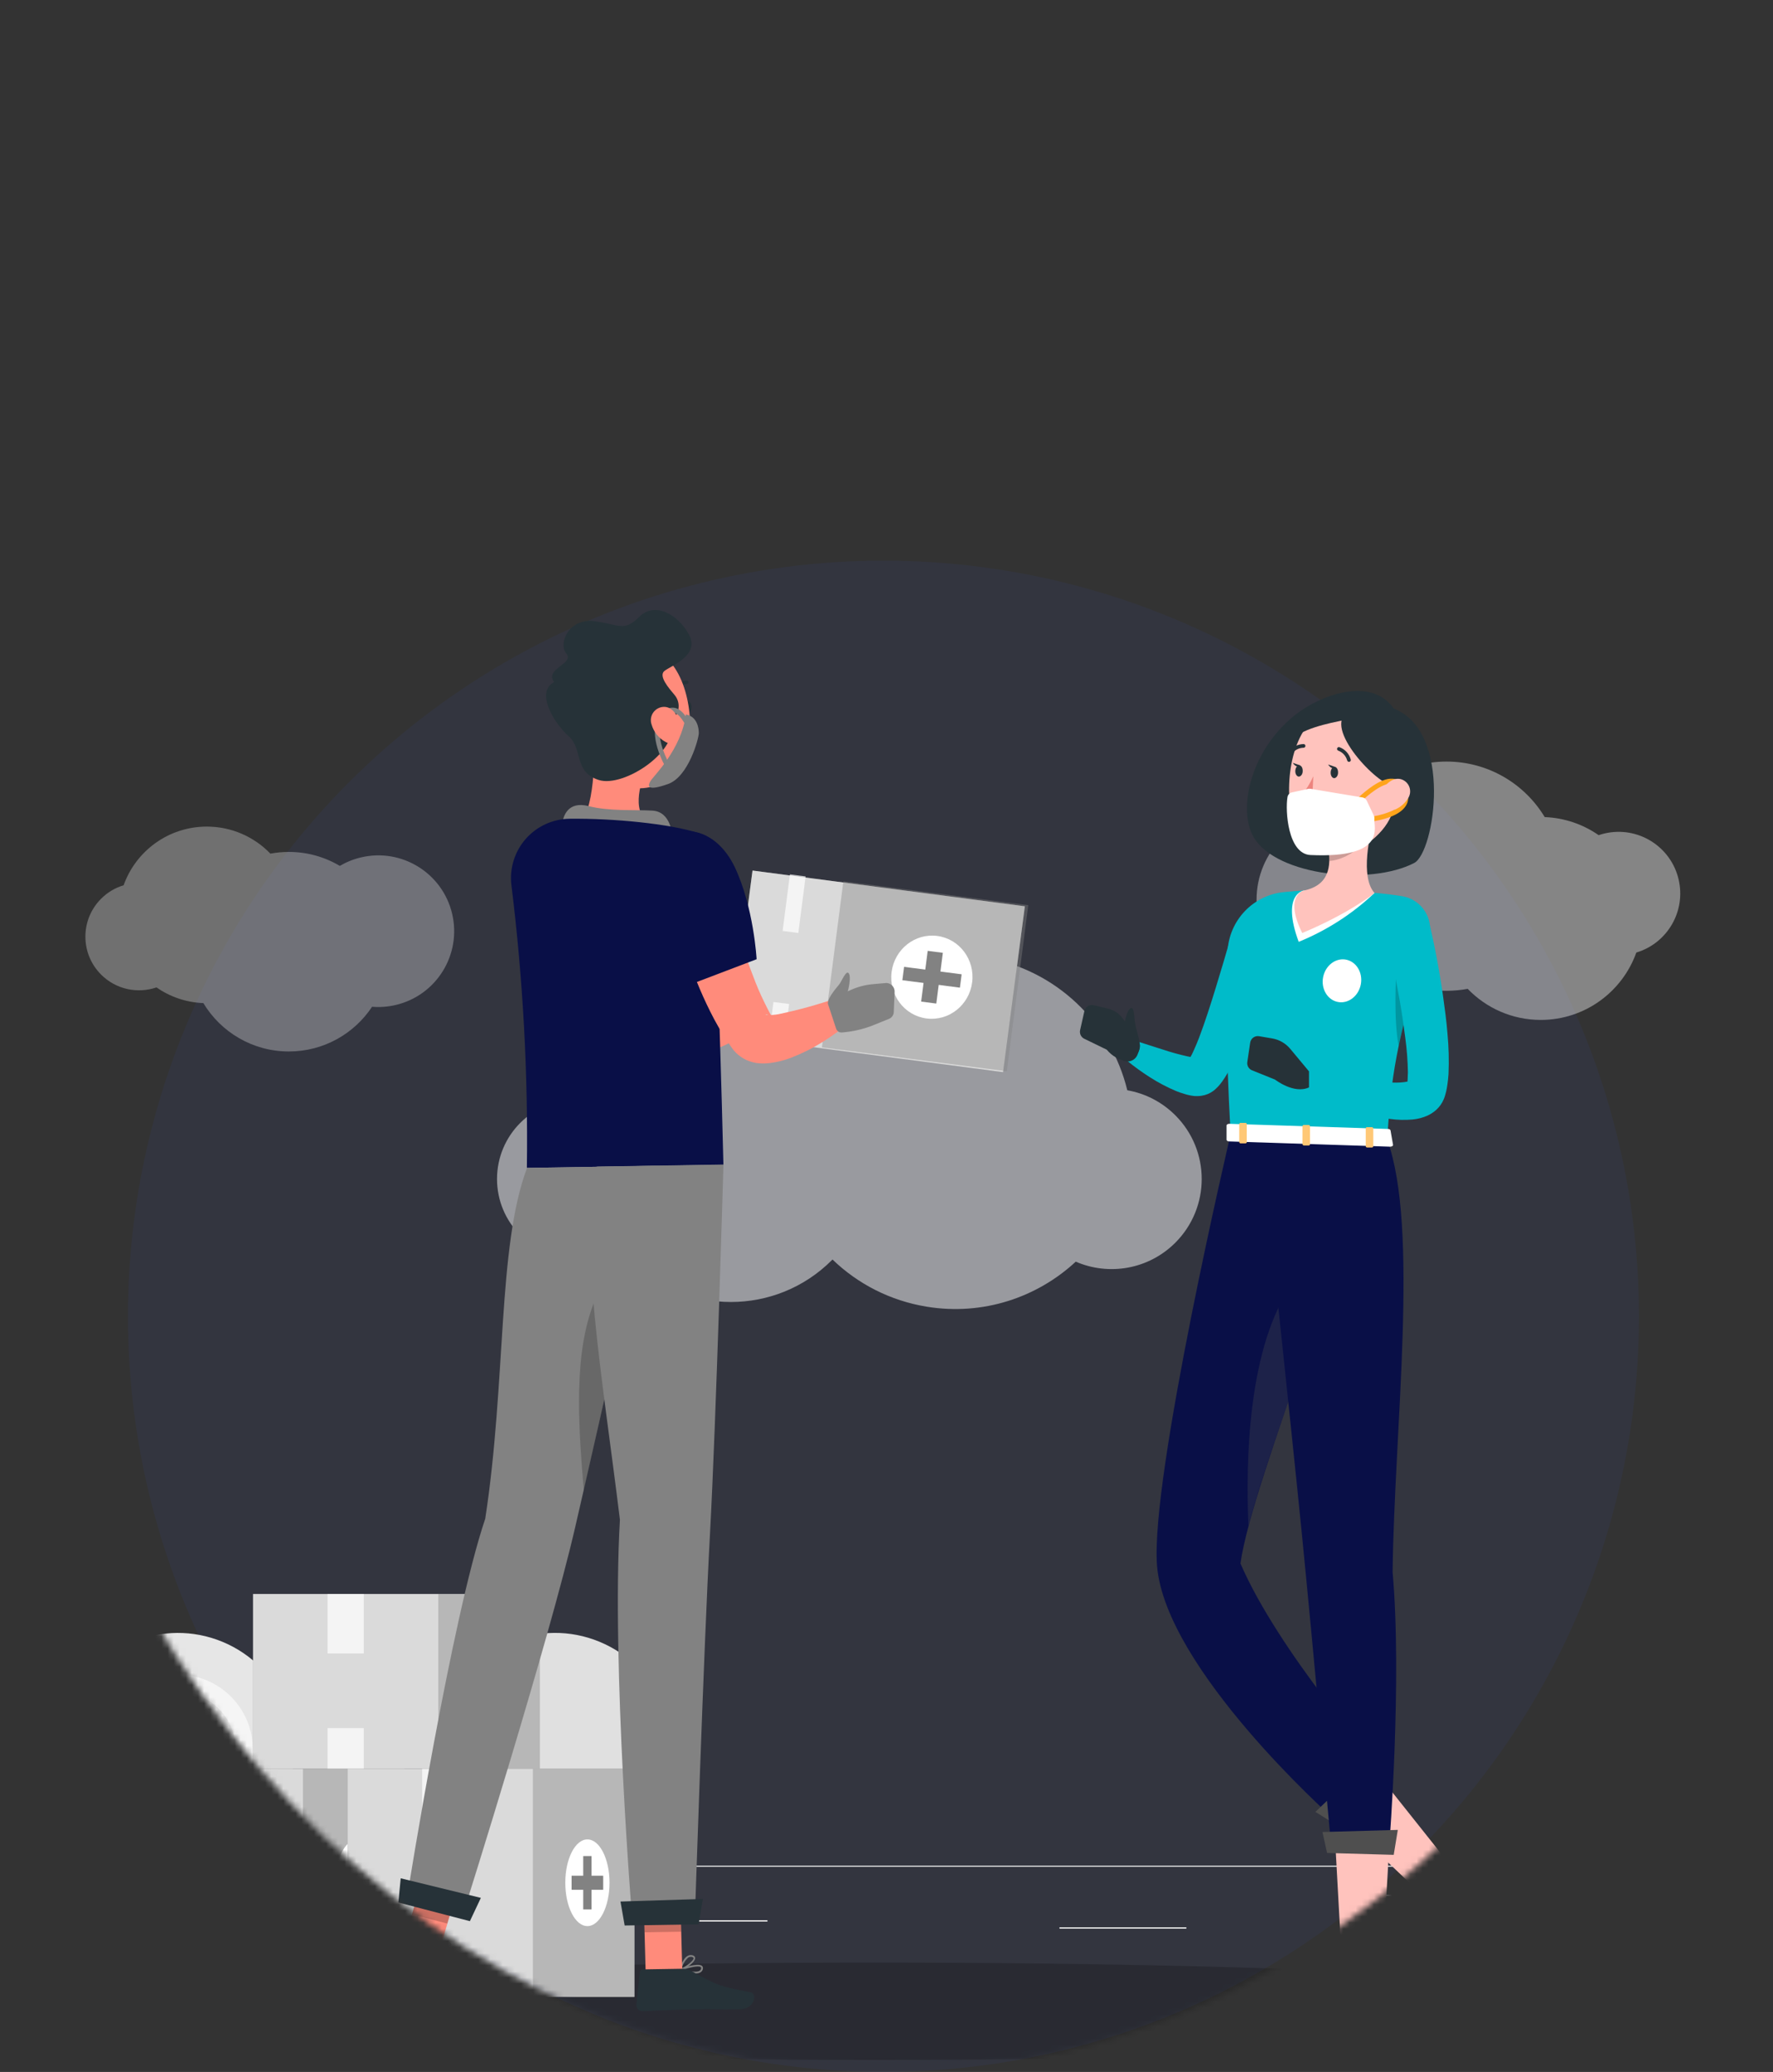 <svg width="291" height="340" viewBox="0 0 291 340" fill="none" xmlns="http://www.w3.org/2000/svg">
<rect x="0" y="0" width="291" height="340" fill="#333333" stroke="none"/>
<circle cx="145" cy="216" r="124" fill="#4157FF" fill-opacity="0.06"/>
<mask id="mask0_1_2785" style="mask-type:alpha" maskUnits="userSpaceOnUse" x="0" y="0" width="291" height="340">
<ellipse cx="145.5" cy="170" rx="145.5" ry="170" fill="url(#paint0_linear_1_2785)"/>
</mask>
<g mask="url(#mask0_1_2785)">
<path d="M320 306.144H-33V306.321H320V306.144Z" fill="#EBEBEB"/>
<path d="M274.583 317.504H261.247V317.68H274.583V317.504Z" fill="#EBEBEB"/>
<path d="M194.699 316.275H173.893V316.452H194.699V316.275Z" fill="#EBEBEB"/>
<path d="M260.54 310.952H227.281V311.129H260.54V310.952Z" fill="#EBEBEB"/>
<path d="M11.782 312.138H4.037V312.315H11.782V312.138Z" fill="#EBEBEB"/>
<path d="M45.288 312.138H18.065V312.315H45.288V312.138Z" fill="#EBEBEB"/>
<path d="M125.956 315.118H87.726V315.294H125.956V315.118Z" fill="#EBEBEB"/>
<path d="M274.583 317.504H261.247V317.68H274.583V317.504Z" fill="#EBEBEB"/>
<path d="M194.699 316.275H173.893V316.452H194.699V316.275Z" fill="#EBEBEB"/>
<path d="M260.54 310.952H227.281V311.129H260.54V310.952Z" fill="#EBEBEB"/>
<path d="M11.782 312.138H4.037V312.315H11.782V312.138Z" fill="#EBEBEB"/>
<path d="M45.288 312.138H18.065V312.315H45.288V312.138Z" fill="#EBEBEB"/>
<path d="M125.956 315.118H87.726V315.294H125.956V315.118Z" fill="#EBEBEB"/>
<path d="M108.737 294.35C112.771 284.61 108.146 273.443 98.405 269.408C88.664 265.373 77.497 269.999 73.462 279.739C69.428 289.48 74.053 300.647 83.794 304.682C93.535 308.717 104.702 304.091 108.737 294.35Z" fill="#E0E0E0"/>
<path d="M46.842 294.355C50.877 284.614 46.251 273.447 36.511 269.412C26.77 265.378 15.603 270.003 11.568 279.744C7.533 289.485 12.159 300.652 21.899 304.687C31.64 308.721 42.807 304.096 46.842 294.355Z" fill="#E6E6E6"/>
<path d="M29.206 277.622C31.079 277.621 32.91 278.175 34.468 279.215C36.026 280.254 37.241 281.733 37.958 283.463C38.676 285.193 38.864 287.098 38.499 288.935C38.134 290.772 37.232 292.459 35.907 293.784C34.583 295.108 32.895 296.01 31.058 296.375C29.221 296.74 27.317 296.552 25.587 295.835C23.856 295.117 22.378 293.903 21.338 292.345C20.298 290.787 19.744 288.955 19.745 287.082C19.749 284.574 20.747 282.17 22.52 280.397C24.294 278.624 26.698 277.626 29.206 277.622V277.622ZM29.206 274.798C26.774 274.798 24.398 275.519 22.376 276.87C20.355 278.221 18.779 280.141 17.849 282.387C16.919 284.634 16.676 287.105 17.151 289.49C17.626 291.874 18.797 294.065 20.517 295.783C22.237 297.502 24.427 298.672 26.812 299.146C29.197 299.619 31.669 299.375 33.914 298.443C36.16 297.512 38.079 295.935 39.429 293.913C40.779 291.891 41.499 289.514 41.497 287.082C41.497 285.469 41.179 283.871 40.562 282.38C39.944 280.889 39.038 279.534 37.897 278.393C36.755 277.253 35.4 276.348 33.909 275.731C32.418 275.114 30.82 274.797 29.206 274.798V274.798Z" fill="#F5F5F5"/>
<path d="M226.427 260.099H221.831V268.628H226.427V260.099Z" fill="#F5F5F5"/>
<path fill-rule="evenodd" clip-rule="evenodd" d="M146.524 149.309C152.402 150.263 157.511 153.085 161.343 157.071L161.441 157.087C173.325 159.016 182.346 167.901 185.021 178.908C187.908 179.415 190.674 180.784 192.904 183.014C198.678 188.787 198.678 198.148 192.904 203.921C188.486 208.34 181.967 209.377 176.562 207.032C170.223 212.916 161.333 215.92 152.134 214.426C146.068 213.442 140.748 210.645 136.638 206.679C136.6 206.716 136.563 206.754 136.526 206.792C127.38 215.937 112.553 215.937 103.407 206.792C102.696 206.08 102.04 205.335 101.44 204.56C99.452 205.788 97.11 206.497 94.602 206.497C87.408 206.497 81.576 200.665 81.576 193.471C81.576 186.277 87.408 180.445 94.602 180.445C95.935 180.445 97.221 180.645 98.431 181.017C99.572 178.349 101.23 175.85 103.407 173.673C107.278 169.803 112.166 167.57 117.211 166.976C121.258 154.912 133.554 147.203 146.524 149.309Z" fill="white" fill-opacity="0.5"/>
<path fill-rule="evenodd" clip-rule="evenodd" d="M237.413 162.584C238.601 162.584 239.763 162.474 240.89 162.264C243.918 165.408 248.172 167.364 252.882 167.364C260.114 167.364 266.269 162.752 268.567 156.309C273.659 154.786 276.742 149.535 275.505 144.294C274.222 138.856 268.773 135.488 263.335 136.772C263.01 136.848 262.693 136.94 262.384 137.045C259.856 135.285 256.816 134.208 253.533 134.081C250.241 128.621 244.254 124.969 237.413 124.969C230.859 124.969 225.087 128.321 221.721 133.405C221.327 133.373 220.928 133.356 220.525 133.356C212.633 133.356 206.236 139.754 206.236 147.645C206.236 155.537 212.633 161.935 220.525 161.935C223.182 161.935 225.67 161.21 227.801 159.946C230.614 161.622 233.901 162.584 237.413 162.584Z" fill="white" fill-opacity="0.4"/>
<path fill-rule="evenodd" clip-rule="evenodd" d="M33.943 135.639C38.042 135.639 41.744 137.342 44.379 140.078C45.362 139.894 46.377 139.798 47.413 139.798C50.468 139.798 53.327 140.634 55.773 142.09C56.827 141.468 57.991 140.992 59.245 140.697C65.931 139.118 72.631 143.26 74.209 149.946C75.787 156.633 71.646 163.333 64.96 164.911C63.651 165.22 62.341 165.309 61.069 165.204C58.138 169.626 53.116 172.542 47.413 172.542C41.456 172.542 36.241 169.36 33.377 164.603C30.523 164.493 27.881 163.558 25.683 162.029C22.602 163.085 19.053 162.385 16.595 159.927C13.157 156.489 13.157 150.914 16.595 147.476C17.664 146.408 18.938 145.672 20.291 145.267C22.288 139.656 27.646 135.639 33.943 135.639Z" fill="white" fill-opacity="0.3"/>
<path d="M143.5 338.027C219.1 338.027 280.386 334.449 280.386 330.036C280.386 325.622 219.1 322.044 143.5 322.044C67.9 322.044 6.614 325.622 6.614 330.036C6.614 334.449 67.9 338.027 143.5 338.027Z" fill="black" fill-opacity="0.2"/>
<path d="M66.384 290.217H19.322V327.684H66.384V290.217Z" fill="#828282"/>
<path opacity="0.7" d="M66.384 290.217H19.322V327.684H66.384V290.217Z" fill="white"/>
<path opacity="0.4" d="M66.384 290.217H49.729V327.684H66.384V290.217Z" fill="#828282"/>
<path d="M62.31 308.947C62.31 312.879 60.686 316.063 58.681 316.063C56.676 316.063 55.053 312.879 55.053 308.947C55.053 305.014 56.676 301.837 58.681 301.837C60.686 301.837 62.31 305.022 62.31 308.947Z" fill="white"/>
<path d="M59.359 304.57H57.997V313.324H59.359V304.57Z" fill="#828282"/>
<path d="M61.272 310.105V307.796H56.09V310.105H61.272Z" fill="#828282"/>
<path opacity="0.7" d="M31.55 327.677H37.494V313.508H31.55V327.677Z" fill="white"/>
<path opacity="0.7" d="M31.55 296.86H37.494V290.217H31.55V296.86Z" fill="white"/>
<path d="M104.119 290.217H57.057V327.684H104.119V290.217Z" fill="#828282"/>
<path opacity="0.7" d="M104.119 290.217H57.057V327.684H104.119V290.217Z" fill="white"/>
<path opacity="0.4" d="M104.112 290.217H87.458V327.684H104.112V290.217Z" fill="#828282"/>
<path d="M100.039 308.947C100.039 312.879 98.415 316.063 96.41 316.063C94.405 316.063 92.781 312.879 92.781 308.947C92.781 305.014 94.405 301.837 96.41 301.837C98.415 301.837 100.039 305.022 100.039 308.947Z" fill="white"/>
<path d="M97.088 304.57H95.725V313.324H97.088V304.57Z" fill="#828282"/>
<path d="M99.001 310.105V307.796H93.819V310.105H99.001Z" fill="#828282"/>
<path opacity="0.7" d="M75.23 290.217H69.285V304.386H75.23V290.217Z" fill="white"/>
<path opacity="0.7" d="M75.23 321.034H69.285V327.677H75.23V321.034Z" fill="white"/>
<path d="M88.594 261.567H41.532V290.217H88.594V261.567Z" fill="#828282"/>
<path opacity="0.7" d="M88.594 261.567H41.532V290.217H88.594V261.567Z" fill="white"/>
<path opacity="0.4" d="M88.594 261.567H71.94V290.217H88.594V261.567Z" fill="#828282"/>
<path d="M80.885 283.008C82.89 283.008 84.514 279.822 84.514 275.892C84.514 271.962 82.89 268.775 80.885 268.775C78.881 268.775 77.257 271.962 77.257 275.892C77.257 279.822 78.881 283.008 80.885 283.008Z" fill="white"/>
<path d="M81.57 271.515H80.207V280.269H81.57V271.515Z" fill="#828282"/>
<path d="M83.476 277.05V274.741H78.294V277.05H83.476Z" fill="#828282"/>
<path opacity="0.7" d="M59.705 261.567H53.761V271.324H59.705V261.567Z" fill="white"/>
<path opacity="0.7" d="M59.705 283.573H53.761V290.217H59.705V283.573Z" fill="white"/>
<path d="M97.193 146.306L99.728 150.542C100.596 151.954 101.457 153.366 102.347 154.728C104.112 157.503 105.94 160.221 107.861 162.791C108.334 163.448 108.835 164.055 109.315 164.69C109.562 165.008 109.816 165.297 110.063 165.601L110.438 166.06L110.628 166.286C110.628 166.321 110.628 166.286 110.628 166.286L110.565 166.229L110.438 166.137C110.099 165.919 109.965 165.94 110 165.975C110.13 166.063 110.281 166.117 110.438 166.13C111.045 166.221 111.66 166.249 112.273 166.215C115.44 165.963 118.587 165.515 121.698 164.874L123.449 169.046C121.931 170.029 120.34 170.895 118.691 171.637C116.986 172.433 115.208 173.062 113.382 173.515C112.321 173.78 111.234 173.93 110.141 173.96C109.442 173.979 108.744 173.919 108.058 173.783C107.065 173.586 106.129 173.169 105.319 172.562C105.194 172.47 105.074 172.371 104.959 172.265L104.775 172.096L104.641 171.969L104.401 171.722L103.921 171.235C103.603 170.903 103.272 170.578 102.968 170.246C102.368 169.54 101.726 168.919 101.168 168.234C98.868 165.532 96.721 162.703 94.736 159.762C93.755 158.35 92.795 156.846 91.912 155.357C91.03 153.867 90.126 152.385 89.258 150.761L97.193 146.306Z" fill="#FF8B7B"/>
<path d="M120.138 165.961L125.193 161.245L128.956 166.985C128.956 166.985 125.553 171.136 121.501 169.251L120.138 165.961Z" fill="#828282"/>
<path d="M131.498 160.292L132.204 163.433C132.262 163.691 132.246 163.961 132.159 164.21C132.072 164.46 131.916 164.68 131.71 164.845L128.977 167.006L125.214 161.266L129.584 159.346C129.771 159.267 129.972 159.23 130.175 159.236C130.377 159.242 130.576 159.292 130.757 159.382C130.939 159.472 131.099 159.599 131.226 159.756C131.354 159.913 131.447 160.096 131.498 160.292Z" fill="#828282"/>
<path d="M111.645 323.314C111.621 323.303 111.601 323.285 111.587 323.263C111.573 323.24 111.566 323.214 111.567 323.187C111.566 323.158 111.574 323.129 111.591 323.105C111.607 323.08 111.631 323.062 111.659 323.053C111.949 322.947 114.483 322.058 115.189 322.566C115.251 322.614 115.3 322.676 115.333 322.748C115.365 322.819 115.378 322.897 115.373 322.975V322.975C115.368 323.104 115.333 323.231 115.27 323.343C115.208 323.456 115.12 323.553 115.013 323.625C114.307 324.119 112.598 323.625 111.659 323.321L111.645 323.314ZM114.97 322.764C114.54 322.545 113.17 322.863 112.146 323.187C113.438 323.583 114.427 323.66 114.836 323.385C114.909 323.34 114.97 323.277 115.011 323.201C115.052 323.125 115.072 323.04 115.069 322.954C115.074 322.923 115.07 322.891 115.058 322.863C115.045 322.834 115.025 322.809 114.998 322.792L114.97 322.764Z" fill="#828282"/>
<path d="M112.81 320.984C112.929 320.905 113.063 320.851 113.204 320.827C113.345 320.803 113.49 320.808 113.629 320.843C114.01 320.935 114.095 321.147 114.095 321.309C114.095 322.015 112.506 323.102 111.744 323.328C111.728 323.335 111.711 323.338 111.694 323.338C111.677 323.338 111.661 323.335 111.645 323.328C111.628 323.311 111.615 323.29 111.608 323.266C111.6 323.243 111.599 323.218 111.603 323.194C111.581 323.088 111.963 321.5 112.81 320.984ZM113.812 321.316C113.812 321.316 113.812 321.224 113.699 321.175L113.558 321.118H113.495C113.308 321.09 113.117 321.13 112.958 321.231C112.441 321.69 112.076 322.296 111.913 322.968C112.711 322.615 113.848 321.733 113.848 321.316H113.812Z" fill="#828282"/>
<path d="M105.976 323.851L111.991 323.759L111.617 309.766L105.595 309.865L105.976 323.851Z" fill="#FF8B7B"/>
<path d="M112.062 323.06L105.489 323.166C105.373 323.164 105.26 323.205 105.174 323.282C105.088 323.36 105.034 323.467 105.023 323.582L104.451 328.962C104.44 329.098 104.458 329.235 104.503 329.363C104.548 329.492 104.619 329.61 104.712 329.709C104.805 329.809 104.918 329.888 105.043 329.942C105.168 329.995 105.303 330.022 105.439 330.021C107.805 329.943 111.215 329.746 114.194 329.703C117.682 329.647 117.343 329.788 121.43 329.703C123.901 329.668 124.297 327.155 123.238 326.943C118.409 325.983 117.922 325.933 113.566 323.484C113.109 323.216 112.591 323.07 112.062 323.06V323.06Z" fill="#263238"/>
<path opacity="0.2" d="M111.617 309.773L111.807 316.981L105.792 317.08L105.595 309.865L111.617 309.773Z" fill="black"/>
<path d="M97.687 119.69C97.454 124.201 97.857 133.061 94.574 135.928C96.826 138.363 100.554 140.305 105.792 140.629C111.031 140.954 109.837 138.024 108.574 136.097C103.716 134.791 104.585 130.449 105.665 127.088L97.687 119.69Z" fill="#FF8B7B"/>
<path d="M92.286 135.2C92.413 133.937 93.204 131.402 96.607 132.278C100.01 133.153 104.027 132.842 107.084 133.019C110.141 133.195 110.311 137.029 110.311 137.029L92.286 135.2Z" fill="#828282"/>
<path d="M93.515 134.353C100.766 134.276 109.809 135.158 114.695 136.704C115.327 136.902 115.883 137.288 116.289 137.81C116.695 138.332 116.932 138.966 116.968 139.627C117.258 145.092 118.049 163.08 118.733 191.123L86.476 191.645C86.689 176.149 85.842 160.656 83.942 145.275C83.773 143.914 83.895 142.533 84.298 141.222C84.701 139.911 85.377 138.7 86.281 137.669C87.185 136.638 88.297 135.809 89.543 135.238C90.79 134.666 92.144 134.365 93.515 134.353Z" fill="#090F47"/>
<path d="M168.207 148.722L123.51 142.853L119.937 170.063L164.634 175.932L168.207 148.722Z" fill="#828282"/>
<path opacity="0.7" d="M168.207 148.722L123.51 142.853L119.937 170.063L164.634 175.932L168.207 148.722Z" fill="white"/>
<path opacity="0.4" d="M168.768 148.534L138.422 144.615L134.901 171.873L165.247 175.792L168.768 148.534Z" fill="#828282"/>
<path d="M159.557 161.206C160.039 157.466 157.471 154.053 153.82 153.582C150.17 153.112 146.819 155.761 146.337 159.501C145.855 163.24 148.423 166.653 152.073 167.124C155.724 167.595 159.074 164.945 159.557 161.206Z" fill="white"/>
<path d="M154.748 156.352L152.262 156.031L151.187 164.356L153.673 164.677L154.748 156.352Z" fill="#828282"/>
<path d="M157.55 162.069L157.833 159.877L148.387 158.657L148.104 160.849L157.55 162.069Z" fill="#828282"/>
<path opacity="0.7" d="M132.227 143.813L129.651 143.48L128.451 152.764L131.028 153.097L132.227 143.813Z" fill="white"/>
<path opacity="0.7" d="M129.522 164.752L126.945 164.42L126.129 170.742L128.705 171.075L129.522 164.752Z" fill="white"/>
<path d="M119.058 144.618C119.213 145.324 119.425 146.186 119.615 146.976L120.223 149.405C120.653 151.022 121.091 152.632 121.578 154.22C122.065 155.809 122.559 157.383 123.131 158.922C123.703 160.461 124.275 161.972 124.946 163.412C125.277 164.118 125.616 164.824 125.976 165.53C126.153 165.883 126.344 166.236 126.527 166.547L126.817 167.034L126.958 167.274V167.239L126.88 167.147C126.827 167.085 126.771 167.026 126.711 166.97C126.508 166.777 126.268 166.628 126.005 166.533C125.901 166.483 125.788 166.456 125.673 166.455C125.588 166.455 125.729 166.54 125.934 166.561C126.547 166.581 127.16 166.536 127.763 166.427C130.969 165.754 134.131 164.884 137.23 163.822L139.461 167.761C138.038 168.951 136.533 170.039 134.957 171.016C133.316 172.038 131.58 172.901 129.775 173.593C128.705 174 127.591 174.279 126.457 174.426C125.679 174.534 124.89 174.534 124.113 174.426C123.57 174.333 123.042 174.174 122.538 173.953C121.894 173.66 121.306 173.256 120.801 172.76C120.665 172.625 120.535 172.484 120.413 172.336L120.237 172.11L120.138 171.969L119.919 171.665L119.495 171.016C119.227 170.606 118.945 170.197 118.691 169.787C118.168 168.961 117.681 168.128 117.236 167.288C115.495 163.991 114.035 160.552 112.873 157.009C112.294 155.265 111.772 153.521 111.306 151.749C111.073 150.874 110.854 149.984 110.649 149.087C110.444 148.191 110.275 147.329 110.091 146.334L119.058 144.618Z" fill="#FF8B7B"/>
<path d="M107.338 139.994C104.458 145.063 112.181 161.972 112.181 161.972L124.183 157.404C124.183 157.404 123.725 148.848 120.569 142.232C117.293 135.448 110.494 134.438 107.338 139.994Z" fill="#090F47"/>
<path d="M145.498 161.301L143.323 161.492C142.075 161.596 140.854 161.909 139.709 162.417L136.454 163.829C136.247 163.921 136.081 164.087 135.99 164.294C135.898 164.502 135.888 164.736 135.96 164.951L137.231 168.799C137.296 168.998 137.428 169.168 137.604 169.281C137.78 169.395 137.99 169.444 138.198 169.42C139.921 169.291 141.615 168.905 143.224 168.276L145.992 167.154C146.205 167.049 146.385 166.886 146.51 166.684C146.635 166.481 146.7 166.248 146.698 166.01L146.832 162.833C146.849 162.644 146.827 162.454 146.768 162.274C146.709 162.094 146.615 161.927 146.49 161.784C146.366 161.641 146.214 161.525 146.043 161.442C145.873 161.359 145.687 161.311 145.498 161.301Z" fill="#828282"/>
<path d="M138.382 164.506C139.031 163.751 139.794 160.602 139.349 159.79C138.904 158.978 138.156 161.047 137.69 161.598C136.398 163.123 135.317 164.669 136.235 165.128C137.153 165.587 137.238 165.827 138.382 164.506Z" fill="#828282"/>
<path d="M112.358 116.011C112.4 116.498 112.69 116.866 113.007 116.837C113.325 116.809 113.544 116.393 113.509 115.905C113.473 115.418 113.177 115.051 112.859 115.086C112.541 115.122 112.315 115.531 112.358 116.011Z" fill="#263238"/>
<path d="M111.772 115.983C112.472 117.41 113.365 118.733 114.427 119.915C114.117 120.182 113.754 120.377 113.361 120.49C112.969 120.602 112.557 120.627 112.153 120.565L111.772 115.983Z" fill="#FF5652"/>
<path d="M110.713 113.526C110.664 113.52 110.617 113.505 110.572 113.484C110.54 113.464 110.513 113.438 110.491 113.407C110.47 113.376 110.454 113.341 110.446 113.304C110.439 113.267 110.438 113.229 110.445 113.192C110.452 113.155 110.467 113.12 110.487 113.089C110.715 112.691 111.035 112.355 111.422 112.109C111.808 111.863 112.248 111.715 112.704 111.677C112.742 111.675 112.779 111.68 112.814 111.693C112.849 111.706 112.881 111.726 112.908 111.752C112.935 111.778 112.957 111.809 112.971 111.843C112.986 111.878 112.994 111.915 112.994 111.952C112.995 111.99 112.988 112.028 112.974 112.063C112.961 112.099 112.94 112.131 112.914 112.159C112.888 112.186 112.856 112.208 112.822 112.224C112.787 112.239 112.749 112.248 112.711 112.248V112.248C112.353 112.283 112.008 112.402 111.705 112.596C111.402 112.79 111.149 113.053 110.968 113.364C110.944 113.412 110.908 113.452 110.863 113.481C110.818 113.509 110.767 113.525 110.713 113.526V113.526Z" fill="#263238"/>
<path d="M95.802 115.298C96.656 121.215 96.861 124.723 100.116 127.505C105.016 131.685 112.118 128.289 113.071 122.217C113.911 116.76 112.365 107.998 106.35 106.163C105.016 105.756 103.601 105.694 102.237 105.983C100.873 106.272 99.605 106.902 98.551 107.815C97.497 108.728 96.692 109.893 96.211 111.202C95.731 112.511 95.59 113.92 95.802 115.298V115.298Z" fill="#FF8B7B"/>
<path d="M110.021 118.292C110.371 118.081 110.671 117.798 110.9 117.46C111.13 117.122 111.283 116.739 111.35 116.337C111.417 115.934 111.396 115.522 111.289 115.128C111.181 114.734 110.99 114.368 110.727 114.056C109.767 112.919 108.065 110.956 109.026 110.123C109.986 109.29 114.928 107.596 113.106 104.186C111.285 100.776 107.458 98.686 104.917 101.221C102.375 103.755 101.598 102.442 97.497 101.927C93.395 101.411 91.559 105.591 92.957 107.25C94.355 108.909 89.293 109.742 90.952 111.924C87.853 113.533 90.86 118.602 93.31 120.784C95.76 122.966 94.094 126.63 98.252 127.985C102.41 129.341 111.899 123.008 110.021 118.292Z" fill="#263238"/>
<path d="M109.661 126.213C109.592 126.213 109.525 126.195 109.465 126.16C109.405 126.125 109.356 126.076 109.322 126.015C109.188 125.797 106.089 120.523 108.242 117.543C108.983 116.527 109.753 116.047 110.544 116.131C111.85 116.23 112.782 117.748 113.452 119.054C113.5 119.148 113.509 119.257 113.476 119.357C113.444 119.457 113.373 119.54 113.279 119.587C113.186 119.635 113.077 119.644 112.977 119.611C112.877 119.579 112.794 119.508 112.746 119.414C112.436 118.814 111.504 116.993 110.473 116.915C109.972 116.915 109.435 117.247 108.871 118.024C107.021 120.572 109.958 125.571 109.993 125.62C110.045 125.711 110.059 125.819 110.033 125.921C110.007 126.022 109.942 126.109 109.852 126.164C109.793 126.195 109.728 126.212 109.661 126.213V126.213Z" fill="#828282"/>
<path d="M71.777 321.267C71.752 321.258 71.731 321.242 71.716 321.22C71.701 321.199 71.692 321.173 71.692 321.147C71.69 321.117 71.697 321.088 71.712 321.063C71.727 321.037 71.75 321.017 71.777 321.006C72.059 320.879 74.545 319.791 75.251 320.243C75.319 320.284 75.375 320.342 75.413 320.411C75.451 320.481 75.471 320.559 75.469 320.638C75.482 320.773 75.46 320.908 75.405 321.032C75.351 321.155 75.266 321.263 75.159 321.344C74.453 321.888 72.758 321.549 71.798 321.302L71.777 321.267ZM75.053 320.455C74.608 320.271 73.267 320.702 72.285 321.097C73.599 321.394 74.594 321.394 74.982 321.097C75.051 321.045 75.106 320.977 75.141 320.897C75.175 320.818 75.189 320.732 75.18 320.646C75.183 320.615 75.177 320.584 75.164 320.557C75.15 320.529 75.129 320.506 75.102 320.49L75.053 320.455Z" fill="#828282"/>
<path d="M72.759 318.845C72.991 318.677 73.28 318.606 73.564 318.647C73.952 318.711 74.058 318.923 74.072 319.078C74.143 319.784 72.66 320.984 71.883 321.274C71.851 321.284 71.817 321.284 71.785 321.274H71.742C71.724 321.255 71.71 321.233 71.702 321.209C71.693 321.184 71.69 321.158 71.693 321.132C71.7 321.048 71.954 319.431 72.759 318.845ZM73.79 319.106C73.79 319.106 73.79 319.021 73.662 318.972L73.514 318.93H73.394C73.224 318.931 73.059 318.985 72.921 319.085C72.444 319.583 72.133 320.217 72.032 320.899C72.794 320.49 73.832 319.523 73.79 319.106V319.106Z" fill="#828282"/>
<path d="M65.713 320.66L71.523 322.178L75.448 308.7L69.638 307.189L65.713 320.66Z" fill="#FF8B7B"/>
<path d="M71.94 321.013L65.586 319.354C65.474 319.323 65.356 319.335 65.253 319.387C65.15 319.44 65.07 319.528 65.028 319.636L63.016 324.663C62.97 324.793 62.952 324.932 62.963 325.07C62.974 325.208 63.014 325.342 63.081 325.464C63.147 325.585 63.239 325.691 63.35 325.774C63.46 325.858 63.587 325.917 63.722 325.948C66.024 326.505 66.793 326.519 69.681 327.275C73.048 328.15 73.634 329.986 77.722 330.021C80.193 330.021 80.652 327.55 79.6 327.303C76.268 326.519 74.368 323.618 73.295 321.846C72.969 321.402 72.483 321.104 71.94 321.013V321.013Z" fill="#263238"/>
<path opacity="0.2" d="M75.448 308.7L73.422 315.647L67.612 314.136L69.638 307.189L75.448 308.7Z" fill="black"/>
<path d="M79.642 249.212C83.116 226.571 81.633 204.53 86.505 191.645L107.819 191.299C107.819 191.299 98.57 232.579 94.405 250.603C90.084 269.376 76.359 312.929 76.359 312.929L66.956 310.465C66.956 310.465 74.114 265.542 79.642 249.212Z" fill="#828282"/>
<path opacity="0.2" d="M95.033 230.045C95.033 234.521 95.365 239.364 95.816 244.532C98.563 232.452 102.41 215.367 104.994 203.831C97.172 209.676 95.033 218.664 95.033 230.045Z" fill="black"/>
<path d="M106.943 118.892C107.118 119.498 107.412 120.064 107.807 120.556C108.202 121.048 108.691 121.457 109.245 121.758C110.734 122.563 111.864 121.321 111.765 119.718C111.681 118.306 110.805 116.139 109.153 115.997C108.793 115.973 108.432 116.038 108.104 116.186C107.775 116.335 107.488 116.563 107.269 116.85C107.05 117.137 106.906 117.474 106.849 117.83C106.792 118.186 106.824 118.551 106.943 118.892V118.892Z" fill="#FF8B7B"/>
<path d="M112.577 117.24C114.427 117.572 114.695 119.464 114.695 120.297C114.695 121.13 113.029 127.456 109.64 128.656C106.251 129.856 106.251 129.044 106.753 128.183C107.254 127.322 111.815 123.043 112.577 117.24Z" fill="#828282"/>
<path d="M101.747 249.382C98.845 225.667 94.934 204.021 97.963 191.426L118.74 191.094C118.74 191.094 117.533 233.327 116.531 251.669C115.486 270.731 114.024 315.527 114.024 315.527L103.816 315.682C103.816 315.682 100.335 273.343 101.747 249.382Z" fill="#828282"/>
<path d="M114.66 315.774L102.524 315.965L101.839 312.032L115.366 311.609L114.66 315.774Z" fill="#263238"/>
<path d="M77.122 315.252L65.381 312.195L65.769 308.22L78.922 311.432L77.122 315.252Z" fill="#263238"/>
<path d="M212.448 117.416C205.028 123.41 203.143 133.09 205.812 137.474C209.61 143.708 224.874 145.36 232.11 141.611C235.478 139.86 238.521 120.05 228.75 116.266C225.057 110.935 216.642 114.021 212.448 117.416Z" fill="#263238"/>
<path d="M239.057 307.345L233.67 311.178L218.562 296.811L225.071 289.765L239.057 307.345Z" fill="#FFC3BD"/>
<path d="M232.887 309.808L238.344 304.76C238.433 304.662 238.556 304.602 238.687 304.593C238.819 304.583 238.949 304.626 239.05 304.711L243.336 308.184C243.44 308.284 243.522 308.404 243.576 308.537C243.631 308.671 243.657 308.814 243.652 308.958C243.647 309.102 243.612 309.243 243.549 309.373C243.486 309.502 243.397 309.617 243.286 309.709C241.359 311.439 240.349 312.18 237.949 314.404C236.473 315.767 233.551 318.732 231.51 320.617C229.47 322.502 227.656 320.716 228.347 319.763C231.461 315.47 231.997 313.028 232.365 310.839C232.425 310.449 232.608 310.087 232.887 309.808V309.808Z" fill="#263238"/>
<path d="M231.785 312.286C231.413 312.701 230.918 312.985 230.373 313.098C230.237 313.112 230.099 313.089 229.974 313.031C229.85 312.972 229.744 312.881 229.667 312.766C229.616 312.7 229.583 312.622 229.571 312.539C229.559 312.456 229.567 312.372 229.597 312.293C229.914 311.439 232.696 310.578 233.007 310.479C233.036 310.471 233.068 310.473 233.096 310.483C233.125 310.493 233.151 310.511 233.169 310.536C233.186 310.562 233.195 310.592 233.195 310.624C233.195 310.655 233.186 310.686 233.169 310.712C232.754 311.276 232.291 311.802 231.785 312.286V312.286ZM230.07 312.145C229.991 312.21 229.928 312.292 229.886 312.385C229.874 312.416 229.871 312.45 229.878 312.482C229.884 312.515 229.899 312.545 229.921 312.569C229.968 312.643 230.034 312.703 230.113 312.743C230.191 312.783 230.279 312.801 230.366 312.795C230.882 312.795 231.722 312.089 232.647 310.91C231.727 311.181 230.857 311.598 230.07 312.145V312.145Z" fill="#FFA41B"/>
<path d="M233.162 310.733L233.105 310.769C232.301 311.058 230.281 311.136 229.893 310.536C229.801 310.394 229.759 310.161 230.048 309.83C230.254 309.594 230.542 309.447 230.853 309.42C231.898 309.335 233.12 310.458 233.169 310.507C233.188 310.525 233.202 310.548 233.209 310.572C233.216 310.597 233.217 310.623 233.211 310.649C233.2 310.679 233.183 310.708 233.162 310.733ZM230.338 309.957L230.274 310.027C230.084 310.239 230.14 310.331 230.154 310.359C230.387 310.719 231.863 310.776 232.752 310.564C232.23 310.087 231.565 309.794 230.86 309.731C230.666 309.746 230.482 309.826 230.338 309.957Z" fill="#FFA41B"/>
<path d="M226.773 324.578L220.39 324.797L219.162 302.501L228.029 302.629L226.773 324.578Z" fill="#FFC3BD"/>
<path d="M219.953 322.764L227.119 322.714C227.239 322.708 227.357 322.75 227.447 322.831C227.537 322.911 227.591 323.024 227.599 323.145L228.029 328.793C228.032 328.94 228.006 329.087 227.952 329.224C227.898 329.361 227.818 329.487 227.716 329.593C227.613 329.699 227.491 329.784 227.356 329.843C227.221 329.902 227.075 329.934 226.928 329.936C224.436 329.936 223.243 329.774 220.094 329.795C218.152 329.795 215.307 330.028 212.632 330.049C209.956 330.071 209.991 327.423 211.121 327.176C216.19 326.068 217.079 324.578 218.887 323.152C219.191 322.91 219.565 322.774 219.953 322.764V322.764Z" fill="#263238"/>
<path d="M208.96 155.484C208.579 156.987 208.155 158.428 207.725 159.889C207.294 161.351 206.849 162.798 206.362 164.245C205.395 167.14 204.364 170.013 203.072 172.915C202.74 173.621 202.402 174.369 202.013 175.118C201.598 175.931 201.126 176.714 200.601 177.461C200.202 178.03 199.727 178.54 199.189 178.979C198.612 179.415 197.935 179.7 197.219 179.805C196.808 179.866 196.391 179.881 195.977 179.848C195.418 179.783 194.867 179.663 194.332 179.488C193.891 179.361 193.457 179.21 193.033 179.036C191.533 178.403 190.09 177.642 188.719 176.763C187.395 175.922 186.124 175 184.914 174.002C184.593 173.734 184.375 173.364 184.297 172.953C184.218 172.543 184.285 172.118 184.485 171.751C184.684 171.384 185.005 171.097 185.392 170.94C185.78 170.783 186.209 170.765 186.608 170.889H186.665L190.844 172.223C192.154 172.66 193.486 173.03 194.833 173.331C195.117 173.399 195.404 173.446 195.695 173.473C195.877 173.503 196.063 173.503 196.245 173.473C196.245 173.473 196.245 173.473 196.125 173.473C195.778 173.52 195.451 173.661 195.179 173.882L195.101 173.946C195.101 173.946 195.172 173.847 195.236 173.727C195.535 173.227 195.797 172.705 196.019 172.166C196.288 171.573 196.549 170.938 196.803 170.281C197.798 167.655 198.688 164.859 199.549 162.057L200.827 157.821L202.063 153.585C202.332 152.687 202.941 151.931 203.76 151.476C204.579 151.021 205.543 150.904 206.447 151.15C207.351 151.396 208.123 151.985 208.599 152.792C209.075 153.599 209.218 154.56 208.996 155.47L208.96 155.484Z" fill="#00BBC9"/>
<path d="M181.864 165.516L179.506 164.944C179.343 164.906 179.173 164.9 179.008 164.928C178.842 164.955 178.684 165.015 178.542 165.105C178.4 165.194 178.277 165.311 178.181 165.448C178.085 165.585 178.017 165.741 177.981 165.904L177.275 169.053C177.215 169.334 177.252 169.626 177.38 169.883C177.509 170.14 177.72 170.345 177.981 170.465L181.645 172.244C182.475 173.244 183.625 173.928 184.9 174.179C185.294 174.213 185.688 174.113 186.02 173.897C186.351 173.681 186.6 173.36 186.728 172.986L186.996 172.244C187.094 171.967 187.124 171.67 187.084 171.379C187.043 171.088 186.933 170.811 186.763 170.571L184.292 167.14C183.704 166.325 182.842 165.749 181.864 165.516Z" fill="#263238"/>
<path d="M184.356 170.571C184.095 169.59 184.737 166.144 185.464 165.516C186.191 164.888 186.135 167.013 186.283 167.832C186.65 169.83 187.476 171.362 186.813 172.696C186.347 173.621 184.801 172.28 184.356 170.571Z" fill="#263238"/>
<path d="M201.483 156.056C201.166 161.661 201.152 170.882 201.978 186.138L227.676 186.978C228.304 177.405 228.918 171.157 234.432 154.128C234.678 153.383 234.76 152.593 234.671 151.813C234.582 151.033 234.325 150.281 233.918 149.61C233.51 148.939 232.962 148.364 232.311 147.925C231.66 147.487 230.922 147.194 230.147 147.068C228.735 146.842 227.175 146.638 225.593 146.511C221.718 146.102 217.817 145.974 213.923 146.129C212.864 146.193 211.77 146.285 210.704 146.391C208.267 146.638 205.999 147.748 204.308 149.52C202.617 151.292 201.616 153.61 201.483 156.056V156.056Z" fill="#00BBC9"/>
<path d="M213.923 146.151C213.923 146.151 210.266 146.744 213.154 154.552C217.763 152.675 221.982 149.955 225.594 146.532L213.923 146.151Z" fill="white"/>
<path d="M223.346 161.541C223.715 159.622 222.63 157.801 220.922 157.472C219.215 157.144 217.531 158.433 217.162 160.351C216.793 162.269 217.878 164.091 219.586 164.419C221.294 164.748 222.977 163.459 223.346 161.541Z" fill="white"/>
<path opacity="0.2" d="M229.343 156.896C229.018 160.786 228.757 167.45 229.561 171.63C230.14 168.848 230.917 165.735 231.997 162L229.343 156.896Z" fill="black"/>
<path d="M225.848 133.21C224.711 136.98 223.236 143.913 225.594 146.532C225.594 146.532 221.675 149.772 213.733 153.105C210.718 147.019 213.924 146.151 213.924 146.151C218.223 145.275 218.449 142.133 218.032 139.161L225.848 133.21Z" fill="#FFC3BD"/>
<path opacity="0.2" d="M223.687 136.139L218.039 139.154C218.146 139.855 218.193 140.563 218.181 141.272C219.395 141.272 222.48 140.22 223.56 138.201C223.845 137.551 223.89 136.82 223.687 136.139V136.139Z" fill="black"/>
<path d="M229.9 125.338C229.194 131.628 229.06 134.304 225.72 137.389C220.701 142.028 213.125 139.811 211.918 133.45C210.831 127.717 212.137 118.398 218.427 116.181C219.812 115.685 221.3 115.552 222.751 115.793C224.202 116.035 225.567 116.643 226.717 117.561C227.866 118.478 228.762 119.674 229.319 121.035C229.876 122.397 230.076 123.878 229.9 125.338V125.338Z" fill="#FFC3BD"/>
<path d="M221.266 116.802C216.931 119.301 226.258 128.995 228.616 128.868C232.619 126.51 232.682 121.673 230.451 119.365C228.22 117.056 226.597 113.745 221.266 116.802Z" fill="#263238"/>
<path d="M225.311 134.791C225.211 134.79 225.116 134.752 225.042 134.684C224.969 134.616 224.924 134.524 224.915 134.424C224.906 134.325 224.934 134.226 224.995 134.146C225.055 134.066 225.143 134.012 225.241 133.993C228.065 133.506 229.816 132.581 230.225 131.431C230.318 131.005 230.297 130.563 230.166 130.148C230.035 129.733 229.797 129.36 229.477 129.065C229.354 128.919 229.202 128.801 229.03 128.717C228.859 128.633 228.672 128.586 228.481 128.578C226.801 128.465 224.422 130.597 223.539 131.402L223.356 131.565C223.275 131.633 223.17 131.668 223.065 131.66C222.959 131.652 222.86 131.602 222.791 131.522C222.757 131.483 222.731 131.437 222.715 131.388C222.699 131.338 222.693 131.286 222.696 131.235C222.7 131.183 222.714 131.132 222.738 131.086C222.761 131.04 222.794 130.998 222.833 130.965L223.01 130.802C224.069 129.863 226.54 127.646 228.552 127.78C228.848 127.794 229.137 127.868 229.403 127.998C229.669 128.128 229.906 128.311 230.098 128.536C231.023 129.588 231.34 130.71 230.995 131.699C230.472 133.181 228.594 134.219 225.403 134.784L225.311 134.791Z" fill="#FFA41B"/>
<path d="M225.954 116.322C229.032 117.734 214.891 117.805 211.975 121.525C214.403 117.826 218.018 112.63 225.954 116.322Z" fill="#263238"/>
<path d="M201.978 186.138C201.978 186.138 188.726 242.52 189.905 256.971C191.317 273.866 218.526 298.117 218.526 298.117L226.292 289.645C226.292 289.645 209.864 271.084 203.595 256.555C205.628 242.032 223.814 200.668 223.045 186.83L201.978 186.138Z" fill="#090F47"/>
<path d="M227.93 290.669L218.632 299.035L215.893 297.319L226.052 287.668L227.93 290.669Z" fill="#4F4F4F"/>
<path opacity="0.3" d="M212.243 210.46C204.795 220.775 204.435 239.745 204.901 250.398C207.456 240.606 212.928 226.267 217.192 213.1C217.093 208.038 215.724 205.61 212.243 210.46Z" fill="#4F4F4F"/>
<path d="M206.779 185.92C206.779 185.92 211.989 234.761 213.648 251.45C215.611 271.268 218.491 303.038 218.491 303.038L228.029 302.643C228.029 302.643 230.147 275.709 228.566 257.96C228.848 234.408 232.964 201.543 227.676 186.993L206.779 185.92Z" fill="#090F47"/>
<path d="M228.749 304.372L217.813 304.062L217.051 300.623L229.42 300.277L228.749 304.372Z" fill="#4F4F4F"/>
<path d="M219.614 126.785C219.614 127.3 219.296 127.703 218.964 127.689C218.633 127.675 218.371 127.244 218.4 126.728C218.428 126.213 218.717 125.811 219.049 125.832C219.381 125.853 219.635 126.277 219.614 126.785Z" fill="#263238"/>
<path d="M213.81 126.538C213.81 127.046 213.492 127.448 213.161 127.434C212.829 127.42 212.568 126.99 212.596 126.474C212.624 125.959 212.914 125.563 213.245 125.578C213.577 125.592 213.831 126.001 213.81 126.538Z" fill="#263238"/>
<path d="M213.394 125.592L212.18 125.175C212.18 125.175 212.766 126.171 213.394 125.592Z" fill="#263238"/>
<path d="M215.554 127.378C215.042 128.527 214.374 129.601 213.57 130.569C213.823 130.768 214.117 130.91 214.43 130.984C214.743 131.059 215.069 131.064 215.385 131L215.554 127.378Z" fill="#ED847E"/>
<path d="M218.336 133.026C218.05 133.055 217.761 133.055 217.475 133.026C217.455 133.026 217.436 133.022 217.418 133.015C217.4 133.007 217.384 132.996 217.37 132.983C217.356 132.969 217.345 132.952 217.338 132.934C217.33 132.916 217.327 132.897 217.327 132.878C217.327 132.858 217.33 132.839 217.338 132.821C217.345 132.803 217.356 132.787 217.37 132.773C217.384 132.759 217.4 132.748 217.418 132.741C217.436 132.733 217.455 132.729 217.475 132.729C218.111 132.776 218.749 132.672 219.337 132.427C219.926 132.182 220.449 131.802 220.864 131.317C220.875 131.301 220.89 131.287 220.906 131.276C220.923 131.265 220.942 131.258 220.962 131.254C220.982 131.251 221.002 131.252 221.022 131.257C221.041 131.261 221.059 131.27 221.076 131.282C221.102 131.311 221.117 131.349 221.117 131.388C221.117 131.427 221.102 131.465 221.076 131.494C220.392 132.337 219.412 132.885 218.336 133.026V133.026Z" fill="#263238"/>
<path d="M231.044 131.084C230.385 132.116 229.344 132.845 228.149 133.11C226.568 133.449 225.876 132.009 226.398 130.562C226.864 129.263 228.255 127.519 229.808 127.83C230.146 127.903 230.461 128.059 230.723 128.285C230.985 128.511 231.187 128.798 231.31 129.122C231.432 129.445 231.472 129.794 231.426 130.137C231.38 130.479 231.248 130.805 231.044 131.084V131.084Z" fill="#FFC3BD"/>
<path d="M221.273 124.985C221.2 124.948 221.145 124.885 221.117 124.808C221.021 124.442 220.839 124.103 220.586 123.821C220.333 123.539 220.017 123.321 219.663 123.184C219.587 123.162 219.522 123.109 219.484 123.039C219.446 122.969 219.436 122.887 219.458 122.81C219.469 122.772 219.487 122.736 219.512 122.705C219.536 122.674 219.567 122.648 219.602 122.628C219.637 122.609 219.675 122.598 219.715 122.594C219.755 122.59 219.795 122.594 219.833 122.606C220.283 122.768 220.688 123.038 221.013 123.39C221.337 123.743 221.572 124.169 221.696 124.632C221.708 124.67 221.712 124.71 221.708 124.749C221.704 124.789 221.692 124.827 221.673 124.862C221.654 124.897 221.628 124.928 221.597 124.953C221.566 124.977 221.53 124.995 221.492 125.006C221.456 125.019 221.418 125.023 221.38 125.019C221.342 125.016 221.306 125.004 221.273 124.985V124.985Z" fill="#263238"/>
<path d="M211.813 123.855C211.735 123.864 211.657 123.844 211.594 123.799C211.529 123.751 211.486 123.679 211.474 123.6C211.463 123.521 211.483 123.44 211.53 123.375C211.807 122.984 212.173 122.663 212.597 122.441C213.022 122.219 213.494 122.101 213.973 122.097C214.012 122.099 214.051 122.109 214.087 122.126C214.123 122.143 214.155 122.167 214.181 122.196C214.207 122.226 214.228 122.261 214.24 122.298C214.253 122.336 214.258 122.375 214.255 122.415C214.253 122.455 214.244 122.494 214.227 122.53C214.21 122.566 214.186 122.599 214.156 122.625C214.127 122.652 214.092 122.673 214.055 122.687C214.017 122.7 213.977 122.706 213.938 122.704C213.558 122.71 213.186 122.806 212.852 122.985C212.517 123.165 212.231 123.422 212.017 123.735C211.968 123.801 211.894 123.844 211.813 123.855V123.855Z" fill="#263238"/>
<path d="M216.444 323.512C216.369 323.412 216.318 323.297 216.295 323.174C216.271 323.052 216.277 322.926 216.31 322.806C216.323 322.712 216.36 322.624 216.417 322.548C216.473 322.473 216.548 322.414 216.635 322.375C217.404 322.036 219.254 323.272 219.459 323.413C219.482 323.429 219.5 323.452 219.51 323.478C219.52 323.505 219.522 323.534 219.515 323.561C219.509 323.591 219.494 323.619 219.473 323.641C219.452 323.664 219.425 323.68 219.395 323.688C218.555 323.886 217.065 324.147 216.5 323.603C216.476 323.577 216.457 323.546 216.444 323.512V323.512ZM218.979 323.455C218.223 322.982 217.143 322.453 216.74 322.629C216.702 322.645 216.67 322.671 216.646 322.705C216.622 322.739 216.608 322.779 216.606 322.82C216.575 322.911 216.569 323.009 216.589 323.104C216.609 323.198 216.654 323.285 216.719 323.356C217.023 323.632 217.856 323.667 218.979 323.441V323.455Z" fill="#FFA41B"/>
<path d="M218.534 322.933C218.08 322.475 217.826 321.855 217.828 321.21C217.86 321.091 217.929 320.986 218.026 320.909C218.123 320.833 218.241 320.79 218.364 320.787C218.477 320.766 218.594 320.773 218.703 320.808C218.813 320.842 218.912 320.903 218.993 320.984C219.635 321.591 219.529 323.427 219.522 323.505C219.519 323.531 219.509 323.556 219.494 323.578C219.48 323.6 219.46 323.618 219.438 323.632C219.415 323.644 219.389 323.651 219.363 323.651C219.338 323.651 219.312 323.644 219.289 323.632C219.002 323.441 218.746 323.205 218.534 322.933V322.933ZM218.837 321.281L218.774 321.21C218.723 321.159 218.661 321.121 218.592 321.099C218.523 321.076 218.45 321.071 218.379 321.083C218.188 321.083 218.139 321.196 218.117 321.267C218.004 321.704 218.654 322.735 219.233 323.215C219.28 322.546 219.143 321.878 218.837 321.281V321.281Z" fill="#FFA41B"/>
<path d="M228.22 185.468L228.629 187.812C228.7 187.995 228.467 188.172 228.171 188.165L201.724 187.303C201.491 187.303 201.314 187.169 201.314 187.028V184.691C201.314 184.529 201.526 184.402 201.78 184.409L227.811 185.256C227.892 185.249 227.973 185.265 228.046 185.302C228.118 185.34 228.179 185.397 228.22 185.468V185.468Z" fill="white"/>
<path d="M224.422 188.292H225.128C225.269 188.292 225.382 188.221 225.382 188.136V185.136C225.382 185.051 225.269 184.973 225.128 184.966H224.422C224.281 184.966 224.168 185.03 224.168 185.122V188.15C224.168 188.214 224.281 188.292 224.422 188.292Z" fill="#FFA41B"/>
<path opacity="0.4" d="M224.422 188.292H225.128C225.269 188.292 225.382 188.221 225.382 188.136V185.136C225.382 185.051 225.269 184.973 225.128 184.966H224.422C224.281 184.966 224.168 185.03 224.168 185.122V188.15C224.168 188.214 224.281 188.292 224.422 188.292Z" fill="white"/>
<path d="M203.665 187.614H204.371C204.512 187.614 204.625 187.543 204.625 187.459V184.43C204.625 184.338 204.512 184.26 204.371 184.26H203.665C203.524 184.26 203.411 184.324 203.411 184.416V187.444C203.411 187.536 203.51 187.614 203.665 187.614Z" fill="#FFA41B"/>
<path opacity="0.4" d="M203.665 187.614H204.371C204.512 187.614 204.625 187.543 204.625 187.459V184.43C204.625 184.338 204.512 184.26 204.371 184.26H203.665C203.524 184.26 203.411 184.324 203.411 184.416V187.444C203.411 187.536 203.51 187.614 203.665 187.614Z" fill="white"/>
<path d="M214.043 187.96H214.749C214.891 187.96 215.004 187.889 215.004 187.805V184.776C215.004 184.684 214.891 184.606 214.749 184.606H214.043C213.902 184.606 213.789 184.67 213.789 184.762V187.79C213.789 187.875 213.902 187.96 214.043 187.96Z" fill="#FFA41B"/>
<path opacity="0.4" d="M214.043 187.96H214.749C214.891 187.96 215.004 187.889 215.004 187.805V184.776C215.004 184.684 214.891 184.606 214.749 184.606H214.043C213.902 184.606 213.789 184.67 213.789 184.762V187.79C213.789 187.875 213.902 187.96 214.043 187.96Z" fill="white"/>
<path d="M234.489 150.986C235.456 155.102 236.226 159.155 236.826 163.32C237.123 165.438 237.405 167.493 237.574 169.625C237.782 171.826 237.838 174.038 237.744 176.247C237.701 176.84 237.645 177.44 237.546 178.083C237.504 178.4 237.426 178.746 237.363 179.078L237.214 179.636C237.151 179.876 237.07 180.112 236.974 180.342C236.701 181.014 236.281 181.617 235.746 182.107C235.309 182.502 234.813 182.829 234.277 183.074C233.512 183.412 232.696 183.625 231.863 183.702C230.616 183.813 229.361 183.782 228.121 183.611C227.012 183.467 225.912 183.264 224.824 183.004C220.695 181.986 216.675 180.567 212.822 178.768C212.42 178.586 212.1 178.263 211.922 177.859C211.745 177.456 211.722 177.001 211.86 176.582C211.997 176.163 212.285 175.81 212.667 175.591C213.049 175.371 213.499 175.301 213.93 175.393H213.987C217.905 176.226 221.929 177.024 225.777 177.454C226.73 177.56 227.683 177.624 228.601 177.645C229.402 177.68 230.205 177.628 230.994 177.49C231.185 177.462 231.368 177.395 231.531 177.292C231.531 177.292 231.46 177.292 231.34 177.405C231.178 177.541 231.05 177.712 230.966 177.906C230.903 178.083 230.966 177.906 230.966 177.906V177.716L231.03 177.2C231.03 176.819 231.072 176.402 231.079 175.965C231.045 174.075 230.901 172.189 230.649 170.317C230.394 168.361 230.119 166.391 229.773 164.415C229.067 160.475 228.298 156.465 227.479 152.568V152.526C227.31 151.611 227.503 150.667 228.017 149.891C228.53 149.116 229.325 148.57 230.232 148.368C231.14 148.166 232.091 148.324 232.884 148.808C233.678 149.292 234.254 150.066 234.489 150.965V150.986Z" fill="#00BBC9"/>
<path d="M208.798 170.402L206.645 170.035C206.48 170.007 206.311 170.013 206.148 170.052C205.985 170.091 205.832 170.161 205.696 170.26C205.561 170.359 205.447 170.483 205.36 170.626C205.273 170.769 205.215 170.928 205.191 171.094L204.718 174.285C204.677 174.564 204.731 174.849 204.872 175.094C205.013 175.338 205.232 175.528 205.494 175.633L209.271 177.158C209.271 177.158 212.378 179.587 214.842 178.436V175.803L211.749 172.089C210.996 171.195 209.951 170.597 208.798 170.402V170.402Z" fill="#263238"/>
<path d="M219.197 125.867L217.983 125.451C217.983 125.451 218.569 126.446 219.197 125.867Z" fill="#263238"/>
<path d="M224.302 131.346L225.481 133.824C225.564 133.987 225.596 134.172 225.572 134.353C225.431 135.695 227.733 140.884 215.088 140.305C211.375 140.128 210.93 133.04 211.311 130.809C211.338 130.624 211.42 130.451 211.546 130.313C211.671 130.175 211.836 130.077 212.017 130.033L214.742 129.44C214.855 129.422 214.969 129.422 215.081 129.44L223.596 130.852C223.745 130.87 223.887 130.925 224.01 131.011C224.133 131.098 224.233 131.212 224.302 131.346V131.346Z" fill="white"/>
</g>
<defs>
<linearGradient id="paint0_linear_1_2785" x1="145.5" y1="0" x2="145.5" y2="340" gradientUnits="userSpaceOnUse">
<stop stop-color="#73B2FF"/>
<stop offset="1" stop-color="#4D61FF"/>
</linearGradient>
</defs>
</svg>

